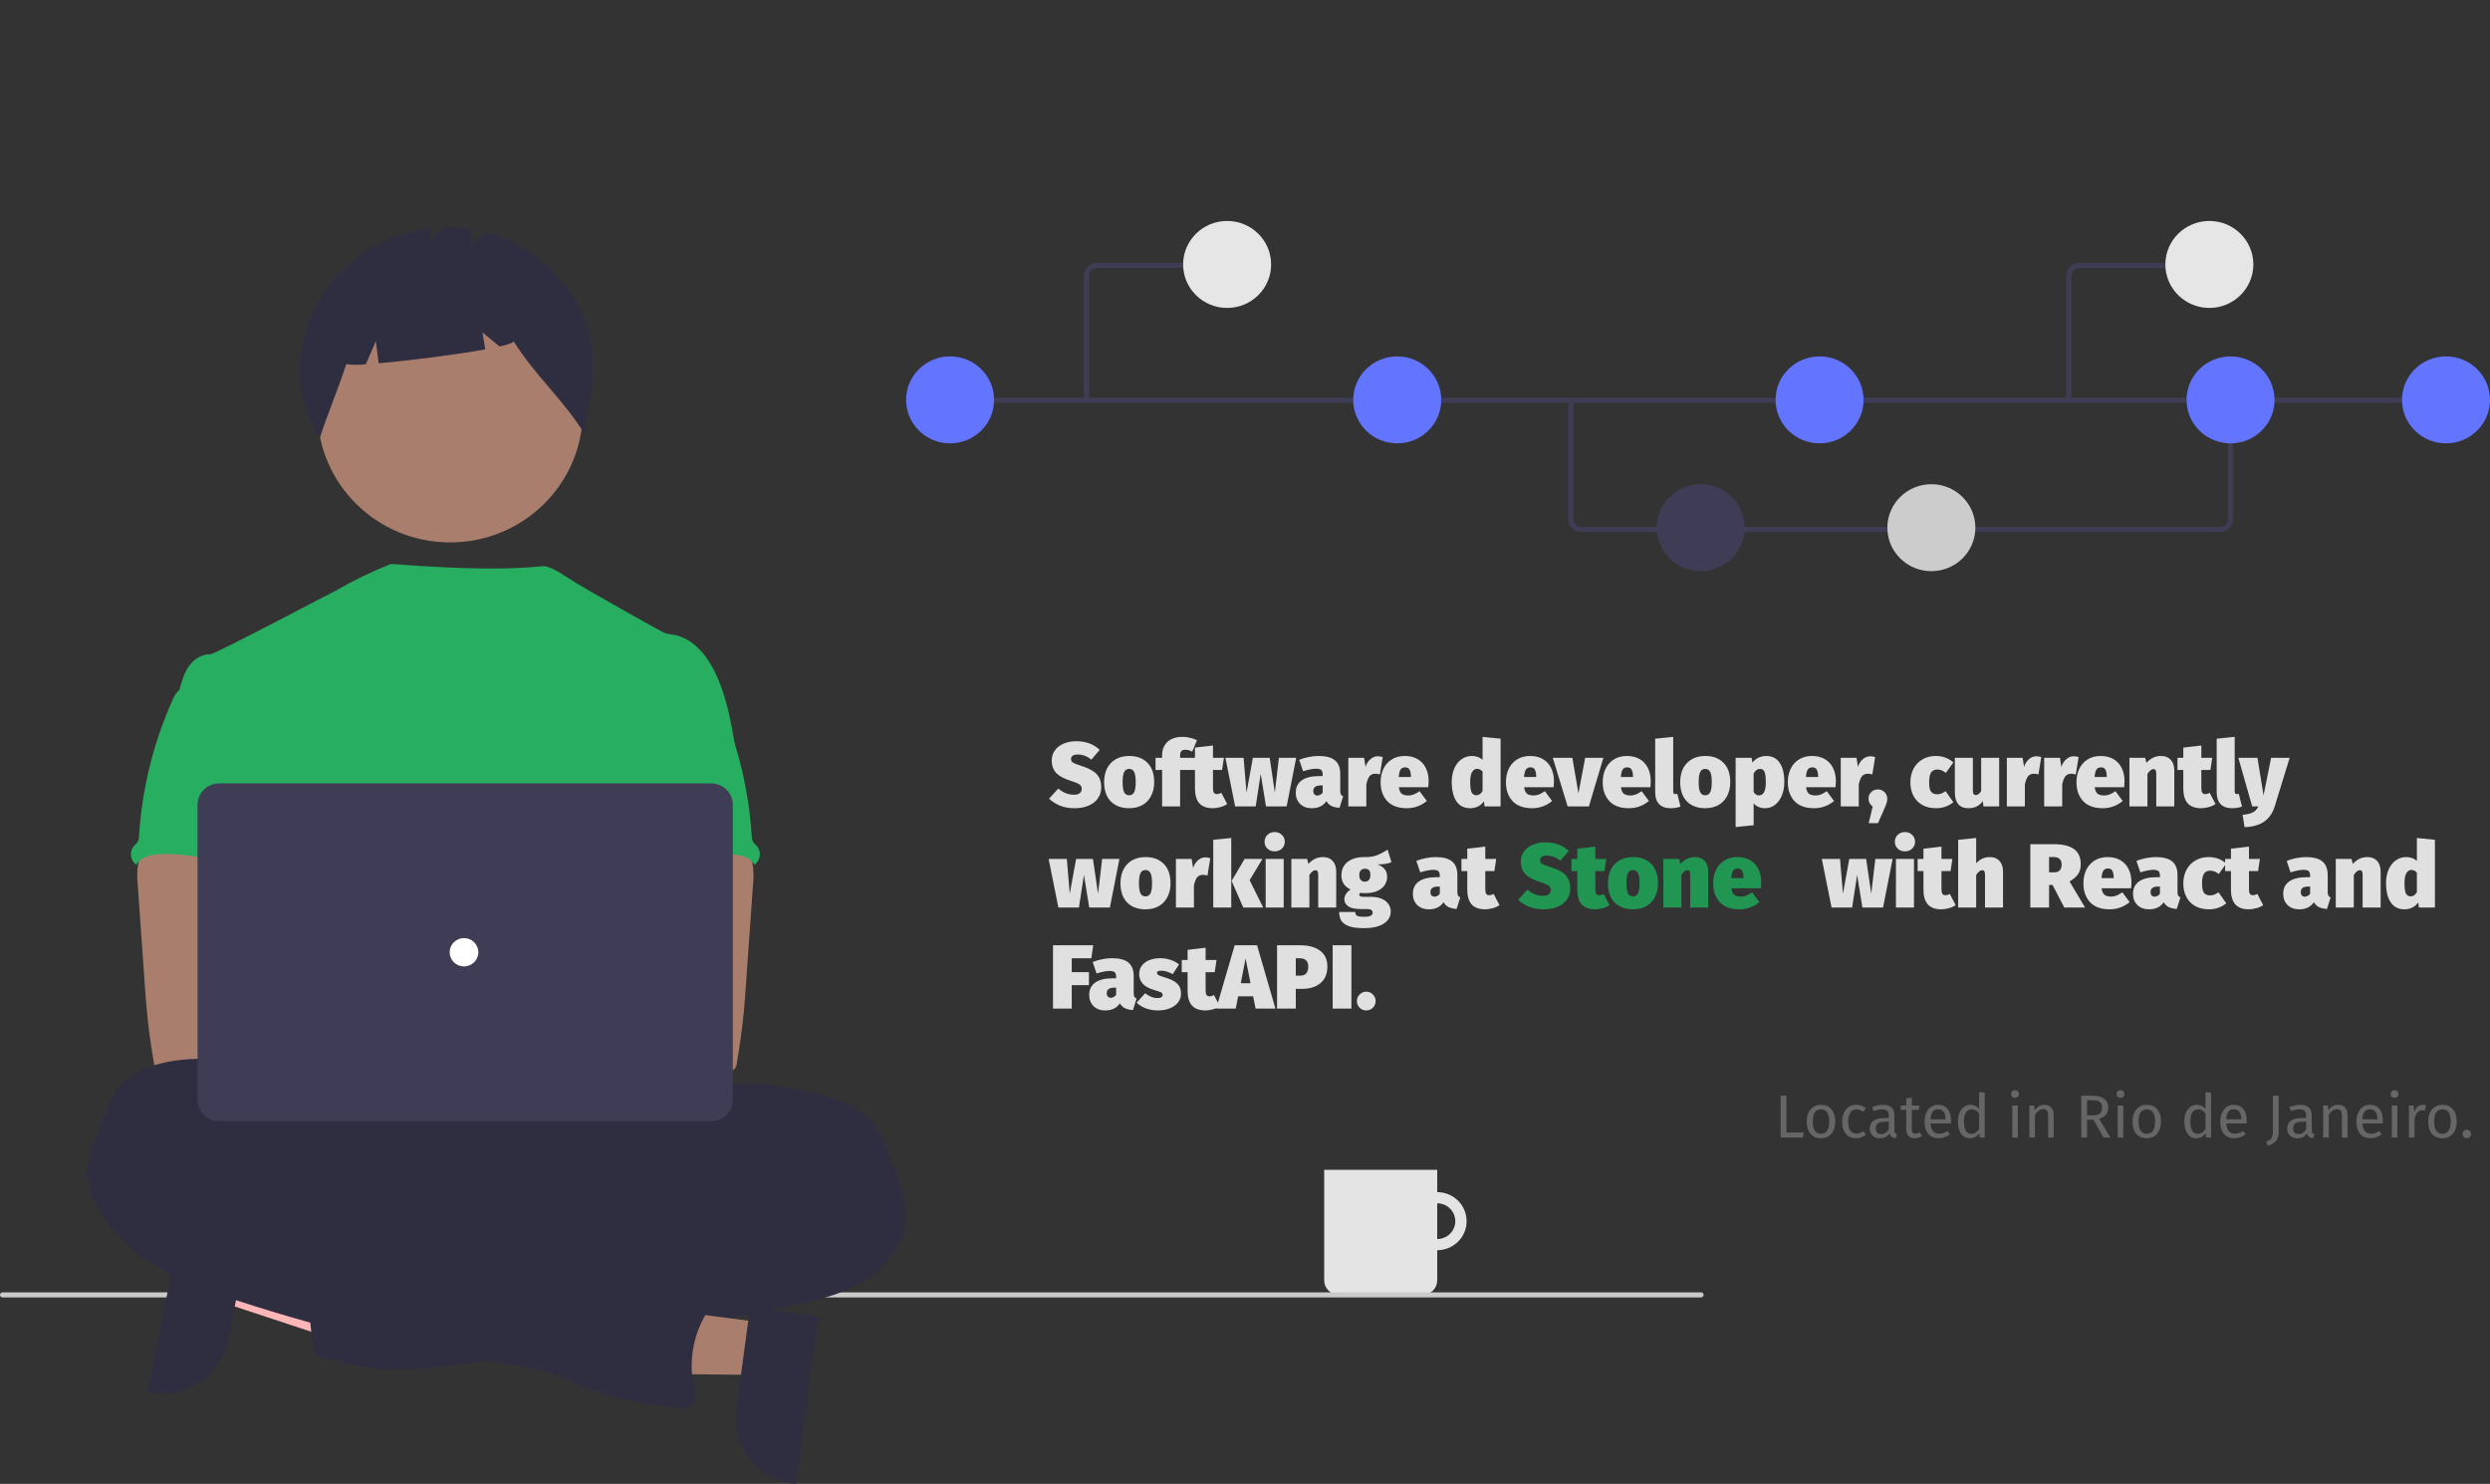 <svg width="985" height="587" viewBox="0 0 985 587" fill="none" xmlns="http://www.w3.org/2000/svg">
<rect x="0" y="0" width="985" height="587" fill="#333333" stroke="none"/>
<g clip-path="url(#clip0_17_204)">
<path d="M568.537 471.593C566.238 471.593 563.99 472.267 562.078 473.529C560.166 474.792 558.676 476.586 557.796 478.685C556.916 480.785 556.686 483.095 557.135 485.324C557.583 487.553 558.691 489.6 560.316 491.207C561.942 492.813 564.014 493.908 566.269 494.351C568.525 494.794 570.862 494.567 572.987 493.697C575.111 492.828 576.927 491.355 578.204 489.466C579.482 487.576 580.164 485.355 580.164 483.082C580.164 480.035 578.939 477.113 576.758 474.958C574.578 472.803 571.621 471.593 568.537 471.593ZM568.537 490.153C567.122 490.153 565.739 489.738 564.562 488.961C563.386 488.184 562.469 487.08 561.927 485.788C561.386 484.496 561.244 483.075 561.52 481.703C561.796 480.331 562.478 479.071 563.478 478.083C564.479 477.094 565.754 476.42 567.142 476.148C568.529 475.875 569.968 476.015 571.275 476.55C572.583 477.085 573.7 477.991 574.486 479.154C575.273 480.317 575.692 481.684 575.692 483.082V483.082C575.692 484.958 574.938 486.756 573.597 488.082C572.255 489.408 570.435 490.153 568.537 490.153Z" fill="#E4E4E4"/>
<path d="M523.821 462.754H568.537V506.491C568.537 508.018 567.924 509.482 566.831 510.562C565.739 511.642 564.257 512.248 562.712 512.248H529.646C528.101 512.248 526.619 511.642 525.527 510.562C524.434 509.482 523.821 508.018 523.821 506.491V462.754Z" fill="#E4E4E4"/>
<path d="M673.017 513.249H0.907C0.658 513.222 0.427 513.105 0.26 512.92C0.093 512.736 6.10352e-05 512.497 6.10352e-05 512.249C6.10352e-05 512.001 0.093 511.762 0.26 511.578C0.427 511.393 0.658 511.276 0.907 511.249H673.017C673.266 511.276 673.497 511.393 673.664 511.578C673.832 511.762 673.924 512.001 673.924 512.249C673.924 512.497 673.832 512.736 673.664 512.92C673.497 513.105 673.266 513.222 673.017 513.249Z" fill="#CACACA"/>
<path d="M90.47 494.36L86.313 514.672L163.612 540.185L169.748 510.206L90.47 494.36Z" fill="#FFB6B6"/>
<path d="M98.241 490.521L90.054 530.522L90.054 530.523C88.669 537.284 84.624 543.224 78.808 547.038C72.992 550.851 65.882 552.225 59.041 550.858L58.202 550.69L71.607 485.197L98.241 490.521Z" fill="#2F2E41"/>
<path d="M178.065 214.575C207.052 214.575 230.551 191.352 230.551 162.706C230.551 134.06 207.052 110.837 178.065 110.837C149.078 110.837 125.579 134.06 125.579 162.706C125.579 191.352 149.078 214.575 178.065 214.575Z" fill="#A97E6D"/>
<path d="M227.088 117.958C219.241 105.365 206.957 96.086 192.603 91.907L186.159 96.554V90.52C182.712 89.999 179.222 89.798 175.737 89.92L170.178 94.891V90.333C161.947 91.344 154.017 94.029 146.889 98.219C139.761 102.41 133.588 108.014 128.761 114.679C116.688 131.878 114.65 155.806 126.525 173.144C129.784 163.244 133.74 153.955 137 144.057C139.562 144.402 142.159 144.414 144.724 144.094L148.689 134.949L149.797 143.707C162.089 142.649 180.321 140.325 191.973 138.196L190.84 131.477L197.619 137.06C201.189 136.248 203.309 135.511 203.134 134.948C211.8 148.756 222.407 157.574 231.072 171.382C234.364 151.912 238.152 135.724 227.088 117.958Z" fill="#2F2E41"/>
<path d="M195.142 502.125C269.78 502.125 330.285 485.399 330.285 464.767C330.285 444.135 269.78 427.41 195.142 427.41C120.505 427.41 59.999 444.135 59.999 464.767C59.999 485.399 120.505 502.125 195.142 502.125Z" fill="#2F2E41"/>
<path d="M290.947 296.088C289.143 285.358 287.281 274.421 282.235 264.755C278.918 258.423 273.653 252.389 266.556 251.137C265.158 251.014 263.784 250.7 262.473 250.203C260.394 249.213 232.448 233.448 228.006 230.702C224.193 228.345 218.173 223.98 215.137 223.98C212.083 223.914 200.373 226.607 154.668 223.076C146.98 226.126 139.536 229.743 132.397 233.898C132.25 233.802 84.96 258.898 83.183 258.832C79.818 258.692 76.691 260.821 74.762 263.502C72.834 266.183 71.929 269.502 70.982 272.71C81.311 295.442 90.762 318.203 101.092 340.935C101.575 341.792 101.832 342.755 101.839 343.735C101.631 344.753 101.192 345.711 100.554 346.535C95.488 354.577 95.649 364.691 96.202 374.143C96.756 383.595 97.441 393.578 93.167 402.05C92.004 404.376 90.492 406.505 89.387 408.831C86.797 414.098 85.861 430.947 87.374 436.606L276.86 441.971C272.786 430.903 290.947 296.088 290.947 296.088Z" fill="#27AE60"/>
<path d="M54.603 341.943C54.225 344.646 54.187 347.385 54.49 350.097L57.206 388.641C57.461 392.274 57.711 395.898 58.056 399.522C58.708 406.555 59.681 413.531 60.89 420.498C60.917 421.487 61.34 422.425 62.067 423.106C62.793 423.787 63.763 424.156 64.764 424.131C76.719 426.631 89.071 426.531 101.272 425.85C119.89 424.823 167.522 422.88 170.432 419.144C173.342 415.408 171.646 409.365 167.852 406.345C164.057 403.324 101.2 395.959 101.2 395.959C101.814 391.149 103.667 386.619 105.424 382.053C108.581 373.953 111.53 365.587 111.587 356.911C111.643 348.234 108.335 339.111 101.143 334.141C95.227 330.06 87.61 329.303 80.4 329.471C75.155 329.62 66.092 328.378 61.3 330.405C57.509 332.055 55.311 338.275 54.603 341.943Z" fill="#A97E6D"/>
<path d="M291.284 429.073C294.43 427.887 297.899 428.316 301.273 428.765C312.132 430.231 323.151 431.734 333.216 436.021C337.941 438.021 342.44 440.691 345.634 444.621C348.467 448.161 350.123 452.495 351.692 456.762L355.322 466.588C356.865 470.279 357.929 474.148 358.488 478.103C359.622 489.862 351.485 500.948 341.25 507.056C331.015 513.165 318.966 515.34 307.227 517.619C295.489 519.898 283.705 522.419 272.015 525.091C266.562 526.489 261.03 527.565 255.448 528.312C242.935 529.712 229.856 527.649 217.967 531.74C213.241 533.375 208.601 535.803 203.7 536.933C200.441 537.61 197.147 538.106 193.833 538.418L171.331 540.958C166.756 541.563 162.149 541.912 157.534 542.004C147.706 542.004 138.037 539.704 128.494 537.404C127.479 537.228 126.514 536.843 125.66 536.274C124.149 535.097 123.818 533.014 123.6 531.128C122.636 522.779 121.793 514.42 121.071 506.052C120.844 503.334 120.674 500.393 122.177 498.105C124.067 495.305 127.753 494.425 131.117 493.883C145.384 491.576 159.836 490.585 174.288 490.922C179.778 485.496 188.832 485.468 196.025 482.516C198.671 481.316 201.231 479.939 203.689 478.397C216.554 470.98 230.931 466.491 245.772 465.257C248.679 465.169 251.567 464.762 254.382 464.043C259.947 462.334 265.024 457.682 270.741 458.822C271.449 456.889 271.941 454.302 273.574 452.976C274.384 452.294 275.388 451.837 276.135 451.108C277.714 449.53 277.855 447.045 277.618 444.841C277.382 442.637 276.853 440.377 277.429 438.228C277.669 437.415 278.022 436.639 278.479 435.921C281.304 431.09 285.585 428.606 291.284 429.073Z" fill="#2F2E41"/>
<path d="M70.436 273.402C69.515 274.355 68.801 275.483 68.338 276.718C60.699 293.732 56.187 311.954 55.013 330.532C55.033 331.438 54.822 332.334 54.399 333.138C53.981 333.672 53.516 334.169 53.009 334.623C52.568 335.14 52.233 335.739 52.026 336.384C51.818 337.029 51.741 337.708 51.799 338.383C51.857 339.058 52.048 339.714 52.363 340.316C52.678 340.917 53.11 341.451 53.633 341.888C53.719 341.96 53.807 342.028 53.898 342.094C55.457 339.194 59.19 338.247 62.508 337.995C78.394 336.753 93.912 344.056 109.845 343.505C108.721 339.666 107.104 335.978 106.187 332.093C102.133 314.843 112.245 296.061 106.046 279.446C104.807 276.121 102.738 272.852 99.478 271.395C98.128 270.857 96.715 270.488 95.272 270.295C91.246 269.576 83.231 266.504 79.339 267.737C77.902 268.195 77.335 269.529 76.144 270.336C74.335 271.478 71.935 271.898 70.436 273.402Z" fill="#27AE60"/>
<path d="M291.061 330.405C286.27 328.378 277.207 329.62 271.961 329.471C264.752 329.303 257.134 330.06 251.218 334.141C244.026 339.111 240.718 348.234 240.775 356.911C240.831 365.587 243.78 373.953 246.937 382.053C248.695 386.619 250.547 391.149 251.161 395.959C251.161 395.959 188.304 403.324 184.51 406.345C180.715 409.365 179.019 415.408 181.929 419.144C184.84 422.88 275.642 426.631 287.597 424.131C288.598 424.156 289.568 423.787 290.295 423.106C291.021 422.425 291.444 421.487 291.472 420.498C292.68 413.531 293.653 406.555 294.305 399.522C294.65 395.898 294.901 392.274 295.156 388.641L297.872 350.097C298.174 347.385 298.136 344.646 297.758 341.943C297.05 338.275 294.852 332.055 291.061 330.405Z" fill="#A97E6D"/>
<path d="M276.217 270.336C275.026 269.529 274.459 268.195 273.023 267.737C269.13 266.504 261.115 269.576 257.089 270.295C255.646 270.488 254.234 270.857 252.884 271.395C249.623 272.852 247.554 276.121 246.316 279.446C240.116 296.061 250.229 314.843 246.174 332.093C245.257 335.978 243.64 339.666 242.516 343.505C258.45 344.056 273.968 336.753 289.854 337.995C293.172 338.247 296.904 339.194 298.464 342.094C298.554 342.028 298.642 341.96 298.728 341.888C299.252 341.451 299.683 340.917 299.998 340.316C300.313 339.714 300.505 339.058 300.563 338.383C300.62 337.708 300.543 337.029 300.336 336.384C300.128 335.739 299.794 335.14 299.352 334.623C298.845 334.169 298.38 333.672 297.963 333.138C297.539 332.334 297.328 331.438 297.348 330.532C296.175 311.954 291.663 293.732 284.023 276.718C283.56 275.483 282.846 274.355 281.926 273.402C280.426 271.898 278.026 271.478 276.217 270.336Z" fill="#27AE60"/>
<path d="M302.79 523.356L300.028 543.898L218.535 543.143L222.613 512.824L302.79 523.356Z" fill="#A97E6D"/>
<path d="M323.644 520.763L314.736 587L313.888 586.889C306.969 585.98 300.699 582.392 296.457 576.915C292.215 571.437 290.348 564.519 291.267 557.682L291.267 557.68L296.708 517.224L323.644 520.763Z" fill="#2F2E41"/>
<path d="M111.071 439.468C111.071 440.402 109.587 439.468 109.452 438.468C108.412 430.913 102.344 424.683 95.275 421.657C88.207 418.631 80.154 418.472 72.5 419.191C60.923 420.274 47.928 424.655 43.694 435.348C42.693 437.848 33.309 460.107 34.224 465.113C36.691 478.468 45.934 489.891 57.133 497.802C68.332 505.712 81.417 510.438 94.47 514.701C128.981 525.949 164.388 534.306 200.317 539.684C206.138 540.553 212.017 541.356 217.592 543.205C222.582 544.858 227.251 547.333 232.128 549.275C243.469 553.775 255.669 555.383 267.756 556.962C269.816 557.224 272.179 557.41 273.701 556.028C275.667 554.228 275.016 551.087 274.456 548.5C272.405 538.664 274.126 528.425 279.286 519.773C281.31 516.411 283.941 512.964 283.558 509.073C283.105 504.534 278.53 501.322 273.975 500.593C269.419 499.864 264.789 500.938 260.214 501.526C258.646 501.882 257.003 501.722 255.536 501.068C254.856 500.615 254.24 500.075 253.702 499.463C250.551 496.459 246.518 494.518 242.182 493.919C237.846 493.32 233.429 494.094 229.566 496.129C227.874 497.063 225.316 494.98 223.555 494.196L203.68 485.304C180.848 475.097 157.902 464.841 133.746 458.378C131.819 458.004 129.987 457.251 128.359 456.164C127.159 455.23 126.299 453.965 125.193 452.924C122.783 450.673 119.425 449.776 116.537 448.179C113.648 446.582 110.409 442.671 111.071 439.468Z" fill="#2F2E41"/>
<path d="M162.521 425.972C170.344 425.972 176.687 419.704 176.687 411.972C176.687 404.241 170.344 397.973 162.521 397.973C154.697 397.973 148.355 404.241 148.355 411.972C148.355 419.704 154.697 425.972 162.521 425.972Z" fill="#FBBEBE"/>
<path d="M193.888 425.972C201.712 425.972 208.054 419.704 208.054 411.972C208.054 404.241 201.712 397.973 193.888 397.973C186.064 397.973 179.722 404.241 179.722 411.972C179.722 419.704 186.064 425.972 193.888 425.972Z" fill="#FBBEBE"/>
<path d="M281.331 443.518H86.712C84.44 443.515 82.262 442.622 80.655 441.035C79.048 439.447 78.144 437.294 78.142 435.049V318.367C78.144 316.122 79.048 313.969 80.655 312.381C82.262 310.793 84.44 309.9 86.712 309.898H281.331C283.603 309.9 285.782 310.793 287.388 312.381C288.995 313.969 289.899 316.122 289.902 318.367V435.049C289.899 437.294 288.995 439.447 287.388 441.035C285.782 442.622 283.603 443.515 281.331 443.518Z" fill="#3F3D56"/>
<path d="M183.55 382.312C186.681 382.312 189.22 379.803 189.22 376.708C189.22 373.613 186.681 371.104 183.55 371.104C180.418 371.104 177.879 373.613 177.879 376.708C177.879 379.803 180.418 382.312 183.55 382.312Z" fill="white"/>
<path d="M878.318 210.443H625.464C624.122 210.442 622.836 209.914 621.888 208.977C620.939 208.04 620.406 206.769 620.404 205.443V158.345H622.428V205.443C622.429 206.239 622.749 207.001 623.318 207.564C623.887 208.126 624.659 208.442 625.464 208.443H878.318C879.123 208.442 879.895 208.126 880.464 207.564C881.033 207.001 881.353 206.239 881.354 205.443V158.016H883.378V205.443C883.376 206.769 882.843 208.04 881.894 208.977C880.946 209.914 879.66 210.442 878.318 210.443Z" fill="#3F3D56"/>
<path d="M969.979 157.345H375.799V159.345H969.979V157.345Z" fill="#3F3D56"/>
<path d="M375.842 175.39C385.455 175.39 393.248 167.689 393.248 158.189C393.248 148.689 385.455 140.988 375.842 140.988C366.229 140.988 358.436 148.689 358.436 158.189C358.436 167.689 366.229 175.39 375.842 175.39Z" fill="#6375FF"/>
<path d="M552.719 175.39C562.332 175.39 570.125 167.689 570.125 158.189C570.125 148.689 562.332 140.988 552.719 140.988C543.106 140.988 535.313 148.689 535.313 158.189C535.313 167.689 543.106 175.39 552.719 175.39Z" fill="#6375FF"/>
<path d="M672.757 225.949C682.37 225.949 690.163 218.248 690.163 208.748C690.163 199.248 682.37 191.547 672.757 191.547C663.144 191.547 655.351 199.248 655.351 208.748C655.351 218.248 663.144 225.949 672.757 225.949Z" fill="#3F3D56"/>
<path d="M764.013 225.949C773.626 225.949 781.419 218.248 781.419 208.748C781.419 199.248 773.626 191.547 764.013 191.547C754.4 191.547 746.607 199.248 746.607 208.748C746.607 218.248 754.4 225.949 764.013 225.949Z" fill="#CCCCCC"/>
<path d="M719.792 175.39C729.405 175.39 737.198 167.689 737.198 158.189C737.198 148.689 729.405 140.988 719.792 140.988C710.179 140.988 702.386 148.689 702.386 158.189C702.386 167.689 710.179 175.39 719.792 175.39Z" fill="#6375FF"/>
<path d="M967.594 175.39C977.207 175.39 985 167.689 985 158.189C985 148.689 977.207 140.988 967.594 140.988C957.981 140.988 950.188 148.689 950.188 158.189C950.188 167.689 957.981 175.39 967.594 175.39Z" fill="#6375FF"/>
<path d="M882.366 175.39C891.979 175.39 899.772 167.689 899.772 158.189C899.772 148.689 891.979 140.988 882.366 140.988C872.753 140.988 864.96 148.689 864.96 158.189C864.96 167.689 872.753 175.39 882.366 175.39Z" fill="#6375FF"/>
<path d="M429.817 159.345C429.549 159.345 429.291 159.24 429.102 159.052C428.912 158.865 428.805 158.611 428.805 158.345V108.985C428.807 107.66 429.34 106.389 430.289 105.451C431.237 104.514 432.523 103.987 433.864 103.985H483.116C483.385 103.985 483.642 104.091 483.832 104.278C484.022 104.466 484.128 104.72 484.128 104.985C484.128 105.251 484.022 105.505 483.832 105.692C483.642 105.88 483.385 105.985 483.116 105.985H433.864C433.06 105.986 432.288 106.302 431.719 106.865C431.15 107.427 430.83 108.19 430.829 108.985V158.345C430.829 158.611 430.722 158.865 430.533 159.052C430.343 159.24 430.085 159.345 429.817 159.345Z" fill="#3F3D56"/>
<path d="M485.431 121.813C495.044 121.813 502.837 114.112 502.837 104.612C502.837 95.112 495.044 87.41 485.431 87.41C475.818 87.41 468.025 95.112 468.025 104.612C468.025 114.112 475.818 121.813 485.431 121.813Z" fill="#E6E6E6"/>
<path d="M819.381 158.345H817.357V108.985C817.358 107.66 817.892 106.389 818.84 105.451C819.789 104.514 821.075 103.987 822.416 103.985H871.668V105.985H822.416C821.611 105.986 820.84 106.302 820.271 106.865C819.702 107.427 819.382 108.19 819.381 108.985V158.345Z" fill="#3F3D56"/>
<path d="M873.983 121.813C883.596 121.813 891.388 114.112 891.388 104.612C891.388 95.112 883.596 87.41 873.983 87.41C864.37 87.41 856.577 95.112 856.577 104.612C856.577 114.112 864.37 121.813 873.983 121.813Z" fill="#E6E6E6"/>
<path d="M425.764 293.224C429.58 293.224 432.664 294.364 435.016 296.644L431.74 300.496C430.06 299.152 428.272 298.48 426.376 298.48C425.488 298.48 424.816 298.636 424.36 298.948C423.904 299.26 423.676 299.704 423.676 300.28C423.676 300.712 423.796 301.072 424.036 301.36C424.3 301.624 424.72 301.876 425.296 302.116C425.896 302.356 426.856 302.692 428.176 303.124C430.816 303.964 432.712 305.02 433.864 306.292C435.04 307.564 435.628 309.304 435.628 311.512C435.628 313.12 435.196 314.548 434.332 315.796C433.492 317.02 432.28 317.98 430.696 318.676C429.112 319.372 427.24 319.72 425.08 319.72C422.872 319.72 420.928 319.372 419.248 318.676C417.568 317.98 416.152 317.068 415 315.94L418.636 311.944C420.532 313.576 422.584 314.392 424.792 314.392C425.824 314.392 426.604 314.188 427.132 313.78C427.66 313.348 427.924 312.796 427.924 312.124C427.924 311.62 427.804 311.2 427.564 310.864C427.348 310.528 426.952 310.216 426.376 309.928C425.8 309.64 424.96 309.328 423.856 308.992C420.952 308.08 418.924 306.988 417.772 305.716C416.62 304.42 416.044 302.812 416.044 300.892C416.044 299.332 416.464 297.976 417.304 296.824C418.144 295.672 419.296 294.784 420.76 294.16C422.248 293.536 423.916 293.224 425.764 293.224ZM446.676 299.056C449.748 299.056 452.16 299.956 453.912 301.756C455.688 303.556 456.576 306.112 456.576 309.424C456.576 311.488 456.168 313.3 455.352 314.86C454.56 316.42 453.42 317.62 451.932 318.46C450.444 319.3 448.692 319.72 446.676 319.72C443.604 319.72 441.18 318.82 439.404 317.02C437.652 315.22 436.776 312.664 436.776 309.352C436.776 307.288 437.172 305.476 437.964 303.916C438.78 302.356 439.932 301.156 441.42 300.316C442.908 299.476 444.66 299.056 446.676 299.056ZM446.676 304.168C445.764 304.168 445.104 304.576 444.696 305.392C444.288 306.208 444.084 307.528 444.084 309.352C444.084 311.248 444.288 312.604 444.696 313.42C445.104 314.212 445.764 314.608 446.676 314.608C447.588 314.608 448.248 314.2 448.656 313.384C449.064 312.568 449.268 311.248 449.268 309.424C449.268 307.528 449.064 306.184 448.656 305.392C448.248 304.576 447.588 304.168 446.676 304.168ZM468.816 296.608C468.12 296.608 467.616 296.788 467.304 297.148C466.992 297.508 466.836 298.132 466.836 299.02V299.776H471.3L470.508 304.6H466.836V319H459.708V304.6H457.115V299.776H459.708V298.66C459.708 296.572 460.404 294.856 461.796 293.512C463.188 292.168 465.204 291.496 467.844 291.496C468.852 291.496 469.872 291.628 470.904 291.892C471.936 292.132 472.8 292.444 473.496 292.828L471.624 297.328C470.736 296.848 469.8 296.608 468.816 296.608ZM485.453 318.064C484.709 318.592 483.797 319 482.717 319.288C481.661 319.576 480.653 319.72 479.693 319.72C477.317 319.696 475.553 319.036 474.401 317.74C473.273 316.42 472.709 314.476 472.709 311.908V304.6H470.405V299.776H472.709V295.744L479.837 294.916V299.776H484.157L483.437 304.6H479.837V311.836C479.837 312.676 479.969 313.276 480.233 313.636C480.497 313.972 480.869 314.14 481.349 314.14C481.949 314.14 482.549 313.972 483.149 313.636L485.453 318.064ZM512.754 299.776L508.974 319H500.802L498.714 306.112L496.734 319H488.598L484.746 299.776H491.946L493.098 313.564L495.618 299.776H502.278L504.294 313.564L505.914 299.776H512.754ZM530.175 312.772C530.175 313.444 530.259 313.948 530.427 314.284C530.595 314.596 530.895 314.836 531.327 315.004L529.887 319.576C528.591 319.48 527.535 319.24 526.719 318.856C525.903 318.448 525.231 317.8 524.703 316.912C523.455 318.784 521.523 319.72 518.907 319.72C517.011 319.72 515.475 319.156 514.299 318.028C513.147 316.876 512.571 315.4 512.571 313.6C512.571 311.464 513.363 309.832 514.947 308.704C516.531 307.576 518.835 307.012 521.859 307.012H523.227V306.544C523.227 305.584 523.035 304.936 522.651 304.6C522.267 304.264 521.535 304.096 520.455 304.096C519.879 304.096 519.135 304.192 518.223 304.384C517.335 304.552 516.423 304.792 515.487 305.104L513.939 300.568C515.115 300.088 516.387 299.716 517.755 299.452C519.147 299.188 520.407 299.056 521.535 299.056C524.559 299.056 526.755 299.644 528.123 300.82C529.491 301.972 530.175 303.748 530.175 306.148V312.772ZM521.103 314.716C521.535 314.716 521.931 314.608 522.291 314.392C522.675 314.176 522.987 313.9 523.227 313.564V310.72H522.471C521.463 310.72 520.719 310.9 520.239 311.26C519.759 311.62 519.519 312.172 519.519 312.916C519.519 313.468 519.663 313.912 519.951 314.248C520.239 314.56 520.623 314.716 521.103 314.716ZM545.035 299.164C545.659 299.164 546.307 299.272 546.979 299.488L545.863 306.364C545.215 306.172 544.627 306.076 544.099 306.076C543.043 306.076 542.251 306.424 541.723 307.12C541.219 307.816 540.811 308.86 540.499 310.252V319H533.371V299.776H539.599L540.175 303.376C540.583 302.104 541.231 301.084 542.119 300.316C543.007 299.548 543.979 299.164 545.035 299.164ZM565.155 309.136C565.155 309.736 565.107 310.492 565.011 311.404H553.347C553.539 312.7 553.935 313.576 554.535 314.032C555.159 314.464 556.047 314.68 557.199 314.68C557.871 314.68 558.555 314.548 559.251 314.284C559.947 313.996 560.715 313.564 561.555 312.988L564.435 316.876C562.107 318.772 559.467 319.72 556.515 319.72C553.107 319.72 550.527 318.784 548.775 316.912C547.023 315.016 546.147 312.52 546.147 309.424C546.147 307.504 546.507 305.764 547.227 304.204C547.971 302.62 549.063 301.372 550.503 300.46C551.943 299.524 553.683 299.056 555.723 299.056C557.619 299.056 559.275 299.452 560.691 300.244C562.107 301.036 563.199 302.188 563.967 303.7C564.759 305.212 565.155 307.024 565.155 309.136ZM558.135 307.12C558.111 305.992 557.931 305.116 557.595 304.492C557.283 303.868 556.707 303.556 555.867 303.556C555.075 303.556 554.475 303.832 554.067 304.384C553.683 304.936 553.431 305.932 553.311 307.372H558.135V307.12ZM593.608 292.216V319H587.272L587.02 317.02C585.652 318.82 583.84 319.72 581.584 319.72C579.16 319.72 577.336 318.796 576.112 316.948C574.888 315.1 574.276 312.544 574.276 309.28C574.276 307.312 574.612 305.56 575.284 304.024C575.956 302.464 576.892 301.252 578.092 300.388C579.316 299.5 580.72 299.056 582.304 299.056C583.96 299.056 585.352 299.56 586.48 300.568V291.496L593.608 292.216ZM583.996 314.608C585.004 314.608 585.832 314.044 586.48 312.916V305.212C586.144 304.852 585.808 304.588 585.472 304.42C585.136 304.228 584.764 304.132 584.356 304.132C583.516 304.132 582.844 304.552 582.34 305.392C581.836 306.208 581.584 307.528 581.584 309.352C581.584 311.464 581.788 312.868 582.196 313.564C582.628 314.26 583.228 314.608 583.996 314.608ZM614.725 309.136C614.725 309.736 614.677 310.492 614.581 311.404H602.917C603.109 312.7 603.505 313.576 604.105 314.032C604.729 314.464 605.617 314.68 606.769 314.68C607.441 314.68 608.125 314.548 608.821 314.284C609.517 313.996 610.285 313.564 611.125 312.988L614.005 316.876C611.677 318.772 609.037 319.72 606.085 319.72C602.677 319.72 600.097 318.784 598.345 316.912C596.593 315.016 595.717 312.52 595.717 309.424C595.717 307.504 596.077 305.764 596.797 304.204C597.541 302.62 598.633 301.372 600.073 300.46C601.513 299.524 603.253 299.056 605.293 299.056C607.189 299.056 608.845 299.452 610.261 300.244C611.677 301.036 612.769 302.188 613.537 303.7C614.329 305.212 614.725 307.024 614.725 309.136ZM607.705 307.12C607.681 305.992 607.501 305.116 607.165 304.492C606.853 303.868 606.277 303.556 605.437 303.556C604.645 303.556 604.045 303.832 603.637 304.384C603.253 304.936 603.001 305.932 602.881 307.372H607.705V307.12ZM634.269 299.776L628.545 319H620.121L614.253 299.776H621.993L624.405 313.852L627.069 299.776H634.269ZM653.011 309.136C653.011 309.736 652.963 310.492 652.867 311.404H641.203C641.395 312.7 641.791 313.576 642.391 314.032C643.015 314.464 643.903 314.68 645.055 314.68C645.727 314.68 646.411 314.548 647.107 314.284C647.803 313.996 648.571 313.564 649.411 312.988L652.291 316.876C649.963 318.772 647.323 319.72 644.371 319.72C640.963 319.72 638.383 318.784 636.631 316.912C634.879 315.016 634.003 312.52 634.003 309.424C634.003 307.504 634.363 305.764 635.083 304.204C635.827 302.62 636.919 301.372 638.359 300.46C639.799 299.524 641.539 299.056 643.579 299.056C645.475 299.056 647.131 299.452 648.547 300.244C649.963 301.036 651.055 302.188 651.823 303.7C652.615 305.212 653.011 307.024 653.011 309.136ZM645.991 307.12C645.967 305.992 645.787 305.116 645.451 304.492C645.139 303.868 644.563 303.556 643.723 303.556C642.931 303.556 642.331 303.832 641.923 304.384C641.539 304.936 641.287 305.932 641.167 307.372H645.991V307.12ZM660.81 319.72C658.866 319.72 657.366 319.18 656.31 318.1C655.278 316.996 654.762 315.448 654.762 313.456V292.216L661.89 291.496V313.168C661.89 313.816 662.178 314.14 662.754 314.14C663.018 314.14 663.27 314.092 663.51 313.996L664.77 319.072C663.642 319.504 662.322 319.72 660.81 319.72ZM674.559 299.056C677.631 299.056 680.043 299.956 681.795 301.756C683.571 303.556 684.459 306.112 684.459 309.424C684.459 311.488 684.051 313.3 683.235 314.86C682.443 316.42 681.303 317.62 679.815 318.46C678.327 319.3 676.575 319.72 674.559 319.72C671.487 319.72 669.063 318.82 667.287 317.02C665.535 315.22 664.659 312.664 664.659 309.352C664.659 307.288 665.055 305.476 665.847 303.916C666.663 302.356 667.815 301.156 669.303 300.316C670.791 299.476 672.543 299.056 674.559 299.056ZM674.559 304.168C673.647 304.168 672.987 304.576 672.579 305.392C672.171 306.208 671.967 307.528 671.967 309.352C671.967 311.248 672.171 312.604 672.579 313.42C672.987 314.212 673.647 314.608 674.559 314.608C675.471 314.608 676.131 314.2 676.539 313.384C676.947 312.568 677.151 311.248 677.151 309.424C677.151 307.528 676.947 306.184 676.539 305.392C676.131 304.576 675.471 304.168 674.559 304.168ZM698.642 299.056C701.018 299.056 702.806 299.956 704.006 301.756C705.23 303.556 705.842 306.076 705.842 309.316C705.842 311.308 705.518 313.096 704.87 314.68C704.246 316.24 703.346 317.476 702.17 318.388C701.018 319.276 699.686 319.72 698.174 319.72C696.35 319.72 694.862 319.084 693.71 317.812V326.452L686.582 327.172V299.776H692.918L693.206 301.648C693.974 300.736 694.826 300.076 695.762 299.668C696.722 299.26 697.682 299.056 698.642 299.056ZM695.834 314.644C697.634 314.644 698.534 312.904 698.534 309.424C698.534 307.96 698.438 306.844 698.246 306.076C698.054 305.308 697.79 304.804 697.454 304.564C697.142 304.3 696.734 304.168 696.23 304.168C695.222 304.168 694.382 304.768 693.71 305.968V313.312C694.022 313.792 694.346 314.14 694.682 314.356C695.018 314.548 695.402 314.644 695.834 314.644ZM726.241 309.136C726.241 309.736 726.193 310.492 726.097 311.404H714.433C714.625 312.7 715.021 313.576 715.621 314.032C716.245 314.464 717.133 314.68 718.285 314.68C718.957 314.68 719.641 314.548 720.337 314.284C721.033 313.996 721.801 313.564 722.641 312.988L725.521 316.876C723.193 318.772 720.553 319.72 717.601 319.72C714.193 319.72 711.613 318.784 709.861 316.912C708.109 315.016 707.233 312.52 707.233 309.424C707.233 307.504 707.593 305.764 708.313 304.204C709.057 302.62 710.149 301.372 711.589 300.46C713.029 299.524 714.769 299.056 716.809 299.056C718.705 299.056 720.361 299.452 721.777 300.244C723.193 301.036 724.285 302.188 725.053 303.7C725.845 305.212 726.241 307.024 726.241 309.136ZM719.221 307.12C719.197 305.992 719.017 305.116 718.681 304.492C718.369 303.868 717.793 303.556 716.953 303.556C716.161 303.556 715.561 303.832 715.153 304.384C714.769 304.936 714.517 305.932 714.397 307.372H719.221V307.12ZM739.836 299.164C740.46 299.164 741.108 299.272 741.78 299.488L740.664 306.364C740.016 306.172 739.428 306.076 738.9 306.076C737.844 306.076 737.052 306.424 736.524 307.12C736.02 307.816 735.612 308.86 735.3 310.252V319H728.172V299.776H734.4L734.976 303.376C735.384 302.104 736.032 301.084 736.92 300.316C737.808 299.548 738.78 299.164 739.836 299.164ZM742.863 312.304C743.919 312.304 744.795 312.664 745.491 313.384C746.211 314.08 746.571 314.956 746.571 316.012C746.571 316.588 746.463 317.188 746.247 317.812C746.055 318.412 745.683 319.336 745.131 320.584L742.899 325.624H739.227L740.811 319.036C740.283 318.7 739.875 318.268 739.587 317.74C739.299 317.212 739.155 316.624 739.155 315.976C739.155 314.92 739.503 314.044 740.199 313.348C740.919 312.652 741.807 312.304 742.863 312.304ZM765.722 299.056C768.458 299.056 770.786 299.908 772.706 301.612L769.754 305.752C768.65 304.864 767.522 304.42 766.37 304.42C765.266 304.42 764.45 304.804 763.922 305.572C763.394 306.34 763.13 307.66 763.13 309.532C763.13 311.332 763.394 312.568 763.922 313.24C764.474 313.888 765.266 314.212 766.298 314.212C766.85 314.212 767.366 314.128 767.846 313.96C768.326 313.768 768.926 313.444 769.646 312.988L772.706 317.344C770.762 318.928 768.494 319.72 765.902 319.72C763.814 319.72 762.002 319.3 760.466 318.46C758.93 317.596 757.754 316.396 756.938 314.86C756.122 313.3 755.714 311.524 755.714 309.532C755.714 307.516 756.122 305.716 756.938 304.132C757.778 302.548 758.954 301.312 760.466 300.424C761.978 299.512 763.73 299.056 765.722 299.056ZM790.841 319H784.613L784.361 316.912C783.041 318.784 781.145 319.72 778.673 319.72C776.873 319.72 775.529 319.18 774.641 318.1C773.753 317.02 773.309 315.52 773.309 313.6V299.776H780.437V312.664C780.437 313.36 780.533 313.852 780.725 314.14C780.941 314.404 781.241 314.536 781.625 314.536C781.961 314.536 782.309 314.404 782.669 314.14C783.053 313.876 783.401 313.48 783.713 312.952V299.776H790.841V319ZM805.543 299.164C806.167 299.164 806.815 299.272 807.487 299.488L806.371 306.364C805.723 306.172 805.135 306.076 804.607 306.076C803.551 306.076 802.759 306.424 802.231 307.12C801.727 307.816 801.319 308.86 801.007 310.252V319H793.879V299.776H800.107L800.683 303.376C801.091 302.104 801.739 301.084 802.627 300.316C803.515 299.548 804.487 299.164 805.543 299.164ZM820.309 299.164C820.933 299.164 821.581 299.272 822.253 299.488L821.137 306.364C820.489 306.172 819.901 306.076 819.373 306.076C818.317 306.076 817.525 306.424 816.997 307.12C816.493 307.816 816.085 308.86 815.773 310.252V319H808.645V299.776H814.873L815.449 303.376C815.857 302.104 816.505 301.084 817.393 300.316C818.281 299.548 819.253 299.164 820.309 299.164ZM840.429 309.136C840.429 309.736 840.381 310.492 840.285 311.404H828.621C828.813 312.7 829.209 313.576 829.809 314.032C830.433 314.464 831.321 314.68 832.473 314.68C833.145 314.68 833.829 314.548 834.525 314.284C835.221 313.996 835.989 313.564 836.829 312.988L839.709 316.876C837.381 318.772 834.741 319.72 831.789 319.72C828.381 319.72 825.801 318.784 824.049 316.912C822.297 315.016 821.421 312.52 821.421 309.424C821.421 307.504 821.781 305.764 822.501 304.204C823.245 302.62 824.337 301.372 825.777 300.46C827.217 299.524 828.957 299.056 830.997 299.056C832.893 299.056 834.549 299.452 835.965 300.244C837.381 301.036 838.473 302.188 839.241 303.7C840.033 305.212 840.429 307.024 840.429 309.136ZM833.409 307.12C833.385 305.992 833.205 305.116 832.869 304.492C832.557 303.868 831.981 303.556 831.141 303.556C830.349 303.556 829.749 303.832 829.341 304.384C828.957 304.936 828.705 305.932 828.585 307.372H833.409V307.12ZM854.924 299.056C856.532 299.056 857.792 299.56 858.704 300.568C859.64 301.576 860.108 302.992 860.108 304.816V319H852.98V306.112C852.98 305.392 852.884 304.9 852.692 304.636C852.524 304.372 852.26 304.24 851.9 304.24C851.108 304.24 850.304 304.876 849.488 306.148V319H842.36V299.776H848.588L849.092 301.756C849.98 300.82 850.88 300.136 851.792 299.704C852.728 299.272 853.772 299.056 854.924 299.056ZM876.425 318.064C875.681 318.592 874.769 319 873.689 319.288C872.633 319.576 871.625 319.72 870.665 319.72C868.289 319.696 866.525 319.036 865.373 317.74C864.245 316.42 863.681 314.476 863.681 311.908V304.6H861.377V299.776H863.681V295.744L870.809 294.916V299.776H875.129L874.409 304.6H870.809V311.836C870.809 312.676 870.941 313.276 871.205 313.636C871.469 313.972 871.841 314.14 872.321 314.14C872.921 314.14 873.521 313.972 874.121 313.636L876.425 318.064ZM882.927 319.72C880.983 319.72 879.483 319.18 878.427 318.1C877.395 316.996 876.879 315.448 876.879 313.456V292.216L884.007 291.496V313.168C884.007 313.816 884.295 314.14 884.871 314.14C885.135 314.14 885.387 314.092 885.627 313.996L886.887 319.072C885.759 319.504 884.439 319.72 882.927 319.72ZM899.848 318.964C899.032 321.628 897.64 323.644 895.672 325.012C893.704 326.38 891.112 327.112 887.896 327.208L887.14 322.348C888.988 322.156 890.356 321.82 891.244 321.34C892.156 320.86 892.864 320.08 893.368 319H890.92L885.448 299.776H893.008L895.42 314.644L898.408 299.776H905.752L899.848 318.964ZM442.828 339.776L439.048 359H430.876L428.788 346.112L426.808 359H418.672L414.82 339.776H422.02L423.172 353.564L425.692 339.776H432.352L434.368 353.564L435.988 339.776H442.828ZM453.145 339.056C456.217 339.056 458.629 339.956 460.381 341.756C462.157 343.556 463.045 346.112 463.045 349.424C463.045 351.488 462.637 353.3 461.821 354.86C461.029 356.42 459.889 357.62 458.401 358.46C456.913 359.3 455.161 359.72 453.145 359.72C450.073 359.72 447.649 358.82 445.873 357.02C444.121 355.22 443.245 352.664 443.245 349.352C443.245 347.288 443.641 345.476 444.433 343.916C445.249 342.356 446.401 341.156 447.889 340.316C449.377 339.476 451.129 339.056 453.145 339.056ZM453.145 344.168C452.233 344.168 451.573 344.576 451.165 345.392C450.757 346.208 450.553 347.528 450.553 349.352C450.553 351.248 450.757 352.604 451.165 353.42C451.573 354.212 452.233 354.608 453.145 354.608C454.057 354.608 454.717 354.2 455.125 353.384C455.533 352.568 455.737 351.248 455.737 349.424C455.737 347.528 455.533 346.184 455.125 345.392C454.717 344.576 454.057 344.168 453.145 344.168ZM476.832 339.164C477.456 339.164 478.104 339.272 478.776 339.488L477.66 346.364C477.012 346.172 476.424 346.076 475.896 346.076C474.84 346.076 474.048 346.424 473.52 347.12C473.016 347.816 472.608 348.86 472.296 350.252V359H465.168V339.776H471.396L471.972 343.376C472.38 342.104 473.028 341.084 473.916 340.316C474.804 339.548 475.776 339.164 476.832 339.164ZM487.062 331.496V359H479.934V332.216L487.062 331.496ZM499.41 339.776L494.334 348.2L499.698 359H491.814L487.206 348.488L492.354 339.776H499.41ZM507.804 339.776V359H500.676V339.776H507.804ZM504.24 329.156C505.392 329.156 506.34 329.528 507.084 330.272C507.852 330.992 508.236 331.892 508.236 332.972C508.236 334.052 507.852 334.964 507.084 335.708C506.34 336.428 505.392 336.788 504.24 336.788C503.088 336.788 502.128 336.428 501.36 335.708C500.616 334.964 500.244 334.052 500.244 332.972C500.244 331.892 500.616 330.992 501.36 330.272C502.128 329.528 503.088 329.156 504.24 329.156ZM523.4 339.056C525.008 339.056 526.268 339.56 527.18 340.568C528.116 341.576 528.584 342.992 528.584 344.816V359H521.456V346.112C521.456 345.392 521.36 344.9 521.168 344.636C521 344.372 520.736 344.24 520.376 344.24C519.584 344.24 518.78 344.876 517.964 346.148V359H510.836V339.776H517.064L517.568 341.756C518.456 340.82 519.356 340.136 520.268 339.704C521.204 339.272 522.248 339.056 523.4 339.056ZM550.446 341.072C549.174 341.648 547.35 341.936 544.974 341.936C546.27 342.488 547.218 343.148 547.818 343.916C548.418 344.66 548.718 345.68 548.718 346.976C548.718 348.176 548.37 349.268 547.674 350.252C546.978 351.212 545.982 351.968 544.686 352.52C543.414 353.048 541.914 353.312 540.186 353.312C539.25 353.312 538.566 353.276 538.134 353.204C537.846 353.348 537.702 353.576 537.702 353.888C537.702 354.152 537.822 354.368 538.062 354.536C538.302 354.704 538.806 354.788 539.574 354.788H542.346C543.93 354.788 545.31 355.028 546.486 355.508C547.662 355.988 548.562 356.672 549.186 357.56C549.834 358.424 550.158 359.408 550.158 360.512C550.158 362.576 549.234 364.196 547.386 365.372C545.562 366.572 542.934 367.172 539.502 367.172C536.982 367.172 535.002 366.908 533.562 366.38C532.146 365.852 531.15 365.12 530.574 364.184C530.022 363.248 529.746 362.108 529.746 360.764H536.118C536.118 361.268 536.214 361.652 536.406 361.916C536.598 362.18 536.946 362.372 537.45 362.492C537.954 362.612 538.71 362.672 539.718 362.672C541.014 362.672 541.878 362.516 542.31 362.204C542.766 361.916 542.994 361.52 542.994 361.016C542.994 360.608 542.826 360.272 542.49 360.008C542.178 359.744 541.662 359.612 540.942 359.612H538.278C536.07 359.612 534.438 359.264 533.382 358.568C532.326 357.848 531.798 356.912 531.798 355.76C531.798 355.016 532.026 354.296 532.482 353.6C532.938 352.904 533.526 352.34 534.246 351.908C532.95 351.212 532.026 350.42 531.474 349.532C530.922 348.644 530.646 347.564 530.646 346.292C530.646 344.012 531.462 342.236 533.094 340.964C534.726 339.692 536.922 339.056 539.682 339.056C541.506 339.128 543.138 338.9 544.578 338.372C546.042 337.82 547.482 337.064 548.898 336.104L550.446 341.072ZM539.898 343.664C539.25 343.664 538.722 343.88 538.314 344.312C537.906 344.744 537.702 345.356 537.702 346.148C537.702 347.012 537.906 347.672 538.314 348.128C538.722 348.56 539.25 348.776 539.898 348.776C541.362 348.776 542.094 347.864 542.094 346.04C542.094 345.2 541.914 344.6 541.554 344.24C541.194 343.856 540.642 343.664 539.898 343.664ZM576.511 352.772C576.511 353.444 576.595 353.948 576.763 354.284C576.931 354.596 577.231 354.836 577.663 355.004L576.223 359.576C574.927 359.48 573.871 359.24 573.055 358.856C572.239 358.448 571.567 357.8 571.039 356.912C569.791 358.784 567.859 359.72 565.243 359.72C563.347 359.72 561.811 359.156 560.635 358.028C559.483 356.876 558.907 355.4 558.907 353.6C558.907 351.464 559.699 349.832 561.283 348.704C562.867 347.576 565.171 347.012 568.195 347.012H569.563V346.544C569.563 345.584 569.371 344.936 568.987 344.6C568.603 344.264 567.871 344.096 566.791 344.096C566.215 344.096 565.471 344.192 564.559 344.384C563.671 344.552 562.759 344.792 561.823 345.104L560.275 340.568C561.451 340.088 562.723 339.716 564.091 339.452C565.483 339.188 566.743 339.056 567.871 339.056C570.895 339.056 573.091 339.644 574.459 340.82C575.827 341.972 576.511 343.748 576.511 346.148V352.772ZM567.439 354.716C567.871 354.716 568.267 354.608 568.627 354.392C569.011 354.176 569.323 353.9 569.563 353.564V350.72H568.807C567.799 350.72 567.055 350.9 566.575 351.26C566.095 351.62 565.855 352.172 565.855 352.916C565.855 353.468 565.999 353.912 566.287 354.248C566.575 354.56 566.959 354.716 567.439 354.716ZM593.171 358.064C592.427 358.592 591.515 359 590.435 359.288C589.379 359.576 588.371 359.72 587.411 359.72C585.035 359.696 583.271 359.036 582.119 357.74C580.991 356.42 580.427 354.476 580.427 351.908V344.6H578.123V339.776H580.427V335.744L587.555 334.916V339.776H591.875L591.155 344.6H587.555V351.836C587.555 352.676 587.687 353.276 587.951 353.636C588.215 353.972 588.587 354.14 589.067 354.14C589.667 354.14 590.267 353.972 590.867 353.636L593.171 358.064ZM748.687 339.776L744.907 359H736.735L734.647 346.112L732.667 359H724.531L720.679 339.776H727.879L729.031 353.564L731.551 339.776H738.211L740.227 353.564L741.847 339.776H748.687ZM757.132 339.776V359H750.004V339.776H757.132ZM753.568 329.156C754.72 329.156 755.668 329.528 756.412 330.272C757.18 330.992 757.564 331.892 757.564 332.972C757.564 334.052 757.18 334.964 756.412 335.708C755.668 336.428 754.72 336.788 753.568 336.788C752.416 336.788 751.456 336.428 750.688 335.708C749.944 334.964 749.572 334.052 749.572 332.972C749.572 331.892 749.944 330.992 750.688 330.272C751.456 329.528 752.416 329.156 753.568 329.156ZM773.628 358.064C772.884 358.592 771.972 359 770.892 359.288C769.836 359.576 768.828 359.72 767.868 359.72C765.492 359.696 763.728 359.036 762.576 357.74C761.448 356.42 760.884 354.476 760.884 351.908V344.6H758.58V339.776H760.884V335.744L768.012 334.916V339.776H772.332L771.612 344.6H768.012V351.836C768.012 352.676 768.144 353.276 768.408 353.636C768.672 353.972 769.044 354.14 769.524 354.14C770.124 354.14 770.724 353.972 771.324 353.636L773.628 358.064ZM787.178 339.056C788.786 339.056 790.046 339.56 790.958 340.568C791.894 341.576 792.362 342.992 792.362 344.816V359H785.234V346.112C785.234 345.392 785.138 344.9 784.946 344.636C784.778 344.372 784.514 344.24 784.154 344.24C783.362 344.24 782.558 344.876 781.742 346.148V359H774.614V332.216L781.742 331.496V341.504C782.558 340.64 783.398 340.016 784.262 339.632C785.126 339.248 786.098 339.056 787.178 339.056ZM811.945 350.072H810.577V359H803.161V333.944H812.341C815.965 333.944 818.665 334.592 820.441 335.888C822.217 337.16 823.105 339.164 823.105 341.9C823.105 343.46 822.757 344.756 822.061 345.788C821.365 346.82 820.237 347.792 818.677 348.704L824.797 359H816.589L811.945 350.072ZM810.577 345.104H812.521C813.529 345.104 814.285 344.84 814.789 344.312C815.293 343.784 815.545 342.98 815.545 341.9C815.545 339.98 814.417 339.02 812.161 339.02H810.577V345.104ZM843.171 349.136C843.171 349.736 843.123 350.492 843.027 351.404H831.363C831.555 352.7 831.951 353.576 832.551 354.032C833.175 354.464 834.063 354.68 835.215 354.68C835.887 354.68 836.571 354.548 837.267 354.284C837.963 353.996 838.731 353.564 839.571 352.988L842.451 356.876C840.123 358.772 837.483 359.72 834.531 359.72C831.123 359.72 828.543 358.784 826.791 356.912C825.039 355.016 824.163 352.52 824.163 349.424C824.163 347.504 824.523 345.764 825.243 344.204C825.987 342.62 827.079 341.372 828.519 340.46C829.959 339.524 831.699 339.056 833.739 339.056C835.635 339.056 837.291 339.452 838.707 340.244C840.123 341.036 841.215 342.188 841.983 343.7C842.775 345.212 843.171 347.024 843.171 349.136ZM836.151 347.12C836.127 345.992 835.947 345.116 835.611 344.492C835.299 343.868 834.723 343.556 833.883 343.556C833.091 343.556 832.491 343.832 832.083 344.384C831.699 344.936 831.447 345.932 831.327 347.372H836.151V347.12ZM861.382 352.772C861.382 353.444 861.466 353.948 861.634 354.284C861.802 354.596 862.102 354.836 862.534 355.004L861.094 359.576C859.798 359.48 858.742 359.24 857.926 358.856C857.11 358.448 856.438 357.8 855.91 356.912C854.662 358.784 852.73 359.72 850.114 359.72C848.218 359.72 846.682 359.156 845.506 358.028C844.354 356.876 843.778 355.4 843.778 353.6C843.778 351.464 844.57 349.832 846.154 348.704C847.738 347.576 850.042 347.012 853.066 347.012H854.434V346.544C854.434 345.584 854.242 344.936 853.858 344.6C853.474 344.264 852.742 344.096 851.662 344.096C851.086 344.096 850.342 344.192 849.43 344.384C848.542 344.552 847.63 344.792 846.694 345.104L845.146 340.568C846.322 340.088 847.594 339.716 848.962 339.452C850.354 339.188 851.614 339.056 852.742 339.056C855.766 339.056 857.962 339.644 859.33 340.82C860.698 341.972 861.382 343.748 861.382 346.148V352.772ZM852.31 354.716C852.742 354.716 853.138 354.608 853.498 354.392C853.882 354.176 854.194 353.9 854.434 353.564V350.72H853.678C852.67 350.72 851.926 350.9 851.446 351.26C850.966 351.62 850.726 352.172 850.726 352.916C850.726 353.468 850.87 353.912 851.158 354.248C851.446 354.56 851.83 354.716 852.31 354.716ZM873.686 339.056C876.422 339.056 878.75 339.908 880.67 341.612L877.718 345.752C876.614 344.864 875.486 344.42 874.334 344.42C873.23 344.42 872.414 344.804 871.886 345.572C871.358 346.34 871.094 347.66 871.094 349.532C871.094 351.332 871.358 352.568 871.886 353.24C872.438 353.888 873.23 354.212 874.262 354.212C874.814 354.212 875.33 354.128 875.81 353.96C876.29 353.768 876.89 353.444 877.61 352.988L880.67 357.344C878.726 358.928 876.458 359.72 873.866 359.72C871.778 359.72 869.966 359.3 868.43 358.46C866.894 357.596 865.718 356.396 864.902 354.86C864.086 353.3 863.678 351.524 863.678 349.532C863.678 347.516 864.086 345.716 864.902 344.132C865.742 342.548 866.918 341.312 868.43 340.424C869.942 339.512 871.694 339.056 873.686 339.056ZM895.269 358.064C894.525 358.592 893.613 359 892.533 359.288C891.477 359.576 890.469 359.72 889.509 359.72C887.133 359.696 885.369 359.036 884.217 357.74C883.089 356.42 882.525 354.476 882.525 351.908V344.6H880.221V339.776H882.525V335.744L889.653 334.916V339.776H893.973L893.253 344.6H889.653V351.836C889.653 352.676 889.785 353.276 890.049 353.636C890.313 353.972 890.685 354.14 891.165 354.14C891.765 354.14 892.365 353.972 892.965 353.636L895.269 358.064ZM920.796 352.772C920.796 353.444 920.88 353.948 921.048 354.284C921.216 354.596 921.516 354.836 921.948 355.004L920.508 359.576C919.212 359.48 918.156 359.24 917.34 358.856C916.524 358.448 915.852 357.8 915.324 356.912C914.076 358.784 912.144 359.72 909.528 359.72C907.632 359.72 906.096 359.156 904.92 358.028C903.768 356.876 903.192 355.4 903.192 353.6C903.192 351.464 903.984 349.832 905.568 348.704C907.152 347.576 909.456 347.012 912.48 347.012H913.848V346.544C913.848 345.584 913.656 344.936 913.272 344.6C912.888 344.264 912.156 344.096 911.076 344.096C910.5 344.096 909.756 344.192 908.844 344.384C907.956 344.552 907.044 344.792 906.108 345.104L904.56 340.568C905.736 340.088 907.008 339.716 908.376 339.452C909.768 339.188 911.028 339.056 912.156 339.056C915.18 339.056 917.376 339.644 918.744 340.82C920.112 341.972 920.796 343.748 920.796 346.148V352.772ZM911.724 354.716C912.156 354.716 912.552 354.608 912.912 354.392C913.296 354.176 913.608 353.9 913.848 353.564V350.72H913.092C912.084 350.72 911.34 350.9 910.86 351.26C910.38 351.62 910.14 352.172 910.14 352.916C910.14 353.468 910.284 353.912 910.572 354.248C910.86 354.56 911.244 354.716 911.724 354.716ZM936.556 339.056C938.164 339.056 939.424 339.56 940.336 340.568C941.272 341.576 941.74 342.992 941.74 344.816V359H934.612V346.112C934.612 345.392 934.516 344.9 934.324 344.636C934.156 344.372 933.892 344.24 933.532 344.24C932.74 344.24 931.936 344.876 931.12 346.148V359H923.992V339.776H930.22L930.724 341.756C931.612 340.82 932.512 340.136 933.424 339.704C934.36 339.272 935.404 339.056 936.556 339.056ZM963.206 332.216V359H956.87L956.618 357.02C955.25 358.82 953.438 359.72 951.182 359.72C948.758 359.72 946.934 358.796 945.71 356.948C944.486 355.1 943.874 352.544 943.874 349.28C943.874 347.312 944.21 345.56 944.882 344.024C945.554 342.464 946.49 341.252 947.69 340.388C948.914 339.5 950.318 339.056 951.902 339.056C953.558 339.056 954.95 339.56 956.078 340.568V331.496L963.206 332.216ZM953.594 354.608C954.602 354.608 955.43 354.044 956.078 352.916V345.212C955.742 344.852 955.406 344.588 955.07 344.42C954.734 344.228 954.362 344.132 953.954 344.132C953.114 344.132 952.442 344.552 951.938 345.392C951.434 346.208 951.182 347.528 951.182 349.352C951.182 351.464 951.386 352.868 951.794 353.564C952.226 354.26 952.826 354.608 953.594 354.608ZM416.548 399V373.944H432.46L431.704 379.092H423.964V384.564H430.768V389.712H423.964V399H416.548ZM448.472 392.772C448.472 393.444 448.556 393.948 448.724 394.284C448.892 394.596 449.192 394.836 449.624 395.004L448.184 399.576C446.888 399.48 445.832 399.24 445.016 398.856C444.2 398.448 443.528 397.8 443 396.912C441.752 398.784 439.82 399.72 437.204 399.72C435.308 399.72 433.772 399.156 432.596 398.028C431.444 396.876 430.868 395.4 430.868 393.6C430.868 391.464 431.66 389.832 433.244 388.704C434.828 387.576 437.132 387.012 440.156 387.012H441.524V386.544C441.524 385.584 441.332 384.936 440.948 384.6C440.564 384.264 439.832 384.096 438.752 384.096C438.176 384.096 437.432 384.192 436.52 384.384C435.632 384.552 434.72 384.792 433.784 385.104L432.236 380.568C433.412 380.088 434.684 379.716 436.052 379.452C437.444 379.188 438.704 379.056 439.832 379.056C442.856 379.056 445.052 379.644 446.42 380.82C447.788 381.972 448.472 383.748 448.472 386.148V392.772ZM439.4 394.716C439.832 394.716 440.228 394.608 440.588 394.392C440.972 394.176 441.284 393.9 441.524 393.564V390.72H440.768C439.76 390.72 439.016 390.9 438.536 391.26C438.056 391.62 437.816 392.172 437.816 392.916C437.816 393.468 437.96 393.912 438.248 394.248C438.536 394.56 438.92 394.716 439.4 394.716ZM459.021 379.056C460.437 379.056 461.793 379.284 463.089 379.74C464.409 380.172 465.513 380.772 466.401 381.54L463.881 385.392C463.185 384.96 462.441 384.624 461.649 384.384C460.857 384.12 460.077 383.988 459.309 383.988C458.229 383.988 457.689 384.276 457.689 384.852C457.689 385.092 457.761 385.296 457.905 385.464C458.049 385.608 458.385 385.8 458.913 386.04C459.465 386.256 460.341 386.544 461.541 386.904C463.461 387.504 464.877 388.272 465.789 389.208C466.725 390.12 467.193 391.416 467.193 393.096C467.193 394.392 466.797 395.544 466.005 396.552C465.237 397.56 464.157 398.34 462.765 398.892C461.397 399.444 459.837 399.72 458.085 399.72C456.405 399.72 454.821 399.456 453.333 398.928C451.869 398.376 450.633 397.62 449.625 396.66L453.009 392.916C453.729 393.492 454.509 393.96 455.349 394.32C456.213 394.656 457.065 394.824 457.905 394.824C458.553 394.824 459.045 394.728 459.381 394.536C459.741 394.32 459.921 394.02 459.921 393.636C459.921 393.3 459.837 393.048 459.669 392.88C459.525 392.688 459.213 392.508 458.733 392.34C458.253 392.148 457.413 391.872 456.213 391.512C452.493 390.408 450.633 388.332 450.633 385.284C450.633 384.108 450.957 383.052 451.605 382.116C452.277 381.18 453.237 380.436 454.485 379.884C455.757 379.332 457.269 379.056 459.021 379.056ZM482.535 398.064C481.791 398.592 480.879 399 479.799 399.288C478.743 399.576 477.735 399.72 476.775 399.72C474.399 399.696 472.635 399.036 471.483 397.74C470.355 396.42 469.791 394.476 469.791 391.908V384.6H467.487V379.776H469.791V375.744L476.919 374.916V379.776H481.239L480.519 384.6H476.919V391.836C476.919 392.676 477.051 393.276 477.315 393.636C477.579 393.972 477.951 394.14 478.431 394.14C479.031 394.14 479.631 393.972 480.231 393.636L482.535 398.064ZM496.696 399L495.724 394.14H489.784L488.848 399H481.108L488.416 373.944H497.272L504.544 399H496.696ZM490.828 388.956H494.68L492.736 379.128L490.828 388.956ZM514.213 373.944C517.645 373.944 520.309 374.664 522.205 376.104C524.125 377.52 525.085 379.608 525.085 382.368C525.085 385.224 524.173 387.408 522.349 388.92C520.549 390.432 518.113 391.188 515.041 391.188H512.593V399H505.177V373.944H514.213ZM514.321 385.968C516.457 385.968 517.525 384.768 517.525 382.368C517.525 380.184 516.385 379.092 514.105 379.092H512.593V385.968H514.321ZM534.601 373.944V399H527.185V373.944H534.601ZM540.468 392.304C541.5 392.304 542.376 392.676 543.096 393.42C543.816 394.14 544.176 395.004 544.176 396.012C544.176 397.02 543.816 397.896 543.096 398.64C542.376 399.36 541.5 399.72 540.468 399.72C539.436 399.72 538.56 399.36 537.84 398.64C537.12 397.896 536.76 397.02 536.76 396.012C536.76 395.004 537.12 394.14 537.84 393.42C538.56 392.676 539.436 392.304 540.468 392.304Z" fill="#E0E0E0"/>
<path d="M611.319 333.224C615.135 333.224 618.219 334.364 620.571 336.644L617.295 340.496C615.615 339.152 613.827 338.48 611.931 338.48C611.043 338.48 610.371 338.636 609.915 338.948C609.459 339.26 609.231 339.704 609.231 340.28C609.231 340.712 609.351 341.072 609.591 341.36C609.855 341.624 610.275 341.876 610.851 342.116C611.451 342.356 612.411 342.692 613.731 343.124C616.371 343.964 618.267 345.02 619.419 346.292C620.595 347.564 621.183 349.304 621.183 351.512C621.183 353.12 620.751 354.548 619.887 355.796C619.047 357.02 617.835 357.98 616.251 358.676C614.667 359.372 612.795 359.72 610.635 359.72C608.427 359.72 606.483 359.372 604.803 358.676C603.123 357.98 601.707 357.068 600.555 355.94L604.191 351.944C606.087 353.576 608.139 354.392 610.347 354.392C611.379 354.392 612.159 354.188 612.687 353.78C613.215 353.348 613.479 352.796 613.479 352.124C613.479 351.62 613.359 351.2 613.119 350.864C612.903 350.528 612.507 350.216 611.931 349.928C611.355 349.64 610.515 349.328 609.411 348.992C606.507 348.08 604.479 346.988 603.327 345.716C602.175 344.42 601.599 342.812 601.599 340.892C601.599 339.332 602.019 337.976 602.859 336.824C603.699 335.672 604.851 334.784 606.315 334.16C607.803 333.536 609.471 333.224 611.319 333.224ZM636.695 358.064C635.951 358.592 635.039 359 633.959 359.288C632.903 359.576 631.895 359.72 630.935 359.72C628.559 359.696 626.795 359.036 625.643 357.74C624.515 356.42 623.951 354.476 623.951 351.908V344.6H621.647V339.776H623.951V335.744L631.079 334.916V339.776H635.399L634.679 344.6H631.079V351.836C631.079 352.676 631.211 353.276 631.475 353.636C631.739 353.972 632.111 354.14 632.591 354.14C633.191 354.14 633.791 353.972 634.391 353.636L636.695 358.064ZM645.977 339.056C649.049 339.056 651.461 339.956 653.213 341.756C654.989 343.556 655.877 346.112 655.877 349.424C655.877 351.488 655.469 353.3 654.653 354.86C653.861 356.42 652.721 357.62 651.233 358.46C649.745 359.3 647.993 359.72 645.977 359.72C642.905 359.72 640.481 358.82 638.705 357.02C636.953 355.22 636.077 352.664 636.077 349.352C636.077 347.288 636.473 345.476 637.265 343.916C638.081 342.356 639.233 341.156 640.721 340.316C642.209 339.476 643.961 339.056 645.977 339.056ZM645.977 344.168C645.065 344.168 644.405 344.576 643.997 345.392C643.589 346.208 643.385 347.528 643.385 349.352C643.385 351.248 643.589 352.604 643.997 353.42C644.405 354.212 645.065 354.608 645.977 354.608C646.889 354.608 647.549 354.2 647.957 353.384C648.365 352.568 648.569 351.248 648.569 349.424C648.569 347.528 648.365 346.184 647.957 345.392C647.549 344.576 646.889 344.168 645.977 344.168ZM670.564 339.056C672.172 339.056 673.432 339.56 674.344 340.568C675.28 341.576 675.748 342.992 675.748 344.816V359H668.62V346.112C668.62 345.392 668.524 344.9 668.332 344.636C668.164 344.372 667.9 344.24 667.54 344.24C666.748 344.24 665.944 344.876 665.128 346.148V359H658V339.776H664.228L664.732 341.756C665.62 340.82 666.52 340.136 667.432 339.704C668.368 339.272 669.412 339.056 670.564 339.056ZM696.71 349.136C696.71 349.736 696.662 350.492 696.566 351.404H684.902C685.094 352.7 685.49 353.576 686.09 354.032C686.714 354.464 687.602 354.68 688.754 354.68C689.426 354.68 690.11 354.548 690.806 354.284C691.502 353.996 692.27 353.564 693.11 352.988L695.99 356.876C693.662 358.772 691.022 359.72 688.07 359.72C684.662 359.72 682.082 358.784 680.33 356.912C678.578 355.016 677.702 352.52 677.702 349.424C677.702 347.504 678.062 345.764 678.782 344.204C679.526 342.62 680.618 341.372 682.058 340.46C683.498 339.524 685.238 339.056 687.278 339.056C689.174 339.056 690.83 339.452 692.246 340.244C693.662 341.036 694.754 342.188 695.522 343.7C696.314 345.212 696.71 347.024 696.71 349.136ZM689.69 347.12C689.666 345.992 689.486 345.116 689.15 344.492C688.838 343.868 688.262 343.556 687.422 343.556C686.63 343.556 686.03 343.832 685.622 344.384C685.238 344.936 684.986 345.932 684.866 347.372H689.69V347.12Z" fill="#219653"/>
<path d="M706.68 433.464V448.008H713.472L713.208 450H704.4V433.464H706.68ZM720.376 437.064C722.152 437.064 723.528 437.656 724.504 438.84C725.496 440.024 725.992 441.632 725.992 443.664C725.992 444.976 725.768 446.136 725.32 447.144C724.872 448.136 724.224 448.912 723.376 449.472C722.528 450.016 721.52 450.288 720.352 450.288C718.576 450.288 717.192 449.696 716.2 448.512C715.208 447.328 714.712 445.72 714.712 443.688C714.712 442.376 714.936 441.224 715.384 440.232C715.832 439.224 716.48 438.448 717.328 437.904C718.176 437.344 719.192 437.064 720.376 437.064ZM720.376 438.84C718.184 438.84 717.088 440.456 717.088 443.688C717.088 446.904 718.176 448.512 720.352 448.512C722.528 448.512 723.616 446.896 723.616 443.664C723.616 440.448 722.536 438.84 720.376 438.84ZM734.247 437.064C734.999 437.064 735.687 437.176 736.311 437.4C736.935 437.608 737.535 437.952 738.111 438.432L737.055 439.824C736.607 439.504 736.167 439.272 735.735 439.128C735.319 438.968 734.855 438.888 734.343 438.888C733.319 438.888 732.519 439.296 731.943 440.112C731.383 440.928 731.103 442.136 731.103 443.736C731.103 445.336 731.383 446.52 731.943 447.288C732.503 448.04 733.303 448.416 734.343 448.416C734.839 448.416 735.295 448.344 735.711 448.2C736.127 448.04 736.591 447.792 737.103 447.456L738.111 448.896C736.959 449.824 735.671 450.288 734.247 450.288C732.535 450.288 731.183 449.712 730.191 448.56C729.215 447.408 728.727 445.816 728.727 443.784C728.727 442.44 728.951 441.264 729.399 440.256C729.847 439.248 730.479 438.464 731.295 437.904C732.127 437.344 733.111 437.064 734.247 437.064ZM749.386 447.048C749.386 447.56 749.474 447.944 749.65 448.2C749.826 448.44 750.09 448.624 750.442 448.752L749.938 450.288C749.282 450.208 748.754 450.024 748.354 449.736C747.954 449.448 747.658 449 747.466 448.392C746.618 449.656 745.362 450.288 743.698 450.288C742.45 450.288 741.466 449.936 740.746 449.232C740.026 448.528 739.666 447.608 739.666 446.472C739.666 445.128 740.146 444.096 741.106 443.376C742.082 442.656 743.458 442.296 745.234 442.296H747.178V441.36C747.178 440.464 746.962 439.824 746.53 439.44C746.098 439.056 745.434 438.864 744.538 438.864C743.61 438.864 742.474 439.088 741.13 439.536L740.578 437.928C742.146 437.352 743.602 437.064 744.946 437.064C746.434 437.064 747.546 437.432 748.282 438.168C749.018 438.888 749.386 439.92 749.386 441.264V447.048ZM744.202 448.632C745.466 448.632 746.458 447.976 747.178 446.664V443.76H745.522C743.186 443.76 742.018 444.624 742.018 446.352C742.018 447.104 742.202 447.672 742.57 448.056C742.938 448.44 743.482 448.632 744.202 448.632ZM760.305 449.424C759.473 450 758.529 450.288 757.473 450.288C756.401 450.288 755.561 449.984 754.953 449.376C754.361 448.752 754.065 447.856 754.065 446.688V439.056H751.857V437.352H754.065V434.496L756.273 434.232V437.352H759.273L759.033 439.056H756.273V446.592C756.273 447.248 756.385 447.728 756.609 448.032C756.849 448.32 757.241 448.464 757.785 448.464C758.281 448.464 758.841 448.296 759.465 447.96L760.305 449.424ZM771.793 443.304C771.793 443.672 771.777 444.048 771.745 444.432H763.681C763.777 445.824 764.129 446.848 764.737 447.504C765.345 448.16 766.129 448.488 767.089 448.488C767.697 448.488 768.257 448.4 768.769 448.224C769.281 448.048 769.817 447.768 770.377 447.384L771.337 448.704C769.993 449.76 768.521 450.288 766.921 450.288C765.161 450.288 763.785 449.712 762.793 448.56C761.817 447.408 761.329 445.824 761.329 443.808C761.329 442.496 761.537 441.336 761.953 440.328C762.385 439.304 762.993 438.504 763.777 437.928C764.577 437.352 765.513 437.064 766.585 437.064C768.265 437.064 769.553 437.616 770.449 438.72C771.345 439.824 771.793 441.352 771.793 443.304ZM769.609 442.656C769.609 441.408 769.361 440.456 768.865 439.8C768.369 439.144 767.625 438.816 766.633 438.816C764.825 438.816 763.841 440.144 763.681 442.8H769.609V442.656ZM785.111 432.264V450H783.167L782.951 448.248C782.535 448.888 782.015 449.392 781.391 449.76C780.767 450.112 780.071 450.288 779.303 450.288C777.799 450.288 776.623 449.696 775.775 448.512C774.943 447.328 774.527 445.736 774.527 443.736C774.527 442.44 774.727 441.288 775.127 440.28C775.527 439.272 776.103 438.488 776.855 437.928C777.607 437.352 778.487 437.064 779.495 437.064C780.791 437.064 781.927 437.584 782.903 438.624V432L785.111 432.264ZM779.783 448.536C780.455 448.536 781.031 448.384 781.511 448.08C781.991 447.76 782.455 447.288 782.903 446.664V440.472C782.487 439.928 782.039 439.52 781.559 439.248C781.095 438.96 780.567 438.816 779.975 438.816C778.999 438.816 778.239 439.224 777.695 440.04C777.167 440.856 776.903 442.072 776.903 443.688C776.903 445.32 777.151 446.536 777.647 447.336C778.143 448.136 778.855 448.536 779.783 448.536ZM798.222 437.352V450H796.014V437.352H798.222ZM797.094 431.28C797.558 431.28 797.934 431.424 798.222 431.712C798.51 432 798.654 432.36 798.654 432.792C798.654 433.224 798.51 433.584 798.222 433.872C797.934 434.144 797.558 434.28 797.094 434.28C796.646 434.28 796.278 434.144 795.99 433.872C795.702 433.584 795.558 433.224 795.558 432.792C795.558 432.36 795.702 432 795.99 431.712C796.278 431.424 796.646 431.28 797.094 431.28ZM808.74 437.064C809.892 437.064 810.788 437.408 811.428 438.096C812.084 438.784 812.412 439.728 812.412 440.928V450H810.204V441.24C810.204 440.344 810.036 439.712 809.7 439.344C809.364 438.976 808.868 438.792 808.212 438.792C807.54 438.792 806.948 438.984 806.436 439.368C805.924 439.752 805.444 440.304 804.996 441.024V450H802.788V437.352H804.684L804.876 439.224C805.324 438.552 805.876 438.024 806.532 437.64C807.204 437.256 807.94 437.064 808.74 437.064ZM828.17 442.992H825.602V450H823.322V433.464H827.666C829.73 433.464 831.29 433.856 832.346 434.64C833.418 435.424 833.954 436.592 833.954 438.144C833.954 439.296 833.658 440.232 833.066 440.952C832.474 441.672 831.578 442.216 830.378 442.584L834.842 450H832.13L828.17 442.992ZM827.906 441.24C829.106 441.24 830.01 441 830.618 440.52C831.226 440.024 831.53 439.232 831.53 438.144C831.53 437.12 831.218 436.384 830.594 435.936C829.986 435.472 829.002 435.24 827.642 435.24H825.602V441.24H827.906ZM839.941 437.352V450H837.733V437.352H839.941ZM838.813 431.28C839.277 431.28 839.653 431.424 839.941 431.712C840.229 432 840.373 432.36 840.373 432.792C840.373 433.224 840.229 433.584 839.941 433.872C839.653 434.144 839.277 434.28 838.813 434.28C838.365 434.28 837.997 434.144 837.709 433.872C837.421 433.584 837.277 433.224 837.277 432.792C837.277 432.36 837.421 432 837.709 431.712C837.997 431.424 838.365 431.28 838.813 431.28ZM849.259 437.064C851.035 437.064 852.411 437.656 853.387 438.84C854.379 440.024 854.875 441.632 854.875 443.664C854.875 444.976 854.651 446.136 854.203 447.144C853.755 448.136 853.107 448.912 852.259 449.472C851.411 450.016 850.403 450.288 849.235 450.288C847.459 450.288 846.075 449.696 845.083 448.512C844.091 447.328 843.595 445.72 843.595 443.688C843.595 442.376 843.819 441.224 844.267 440.232C844.715 439.224 845.363 438.448 846.211 437.904C847.059 437.344 848.075 437.064 849.259 437.064ZM849.259 438.84C847.067 438.84 845.971 440.456 845.971 443.688C845.971 446.904 847.059 448.512 849.235 448.512C851.411 448.512 852.499 446.896 852.499 443.664C852.499 440.448 851.419 438.84 849.259 438.84ZM874.666 432.264V450H872.722L872.506 448.248C872.09 448.888 871.57 449.392 870.946 449.76C870.322 450.112 869.626 450.288 868.858 450.288C867.354 450.288 866.178 449.696 865.33 448.512C864.498 447.328 864.082 445.736 864.082 443.736C864.082 442.44 864.282 441.288 864.682 440.28C865.082 439.272 865.658 438.488 866.41 437.928C867.162 437.352 868.042 437.064 869.05 437.064C870.346 437.064 871.482 437.584 872.458 438.624V432L874.666 432.264ZM869.338 448.536C870.01 448.536 870.586 448.384 871.066 448.08C871.546 447.76 872.01 447.288 872.458 446.664V440.472C872.042 439.928 871.594 439.52 871.114 439.248C870.65 438.96 870.122 438.816 869.53 438.816C868.554 438.816 867.794 439.224 867.25 440.04C866.722 440.856 866.458 442.072 866.458 443.688C866.458 445.32 866.706 446.536 867.202 447.336C867.698 448.136 868.41 448.536 869.338 448.536ZM888.77 443.304C888.77 443.672 888.754 444.048 888.722 444.432H880.658C880.754 445.824 881.106 446.848 881.714 447.504C882.322 448.16 883.106 448.488 884.066 448.488C884.674 448.488 885.234 448.4 885.746 448.224C886.258 448.048 886.794 447.768 887.354 447.384L888.314 448.704C886.97 449.76 885.498 450.288 883.898 450.288C882.138 450.288 880.762 449.712 879.77 448.56C878.794 447.408 878.306 445.824 878.306 443.808C878.306 442.496 878.514 441.336 878.93 440.328C879.362 439.304 879.97 438.504 880.754 437.928C881.554 437.352 882.49 437.064 883.562 437.064C885.242 437.064 886.53 437.616 887.426 438.72C888.322 439.824 888.77 441.352 888.77 443.304ZM886.586 442.656C886.586 441.408 886.338 440.456 885.842 439.8C885.346 439.144 884.602 438.816 883.61 438.816C881.802 438.816 880.818 440.144 880.658 442.8H886.586V442.656ZM901.407 447.696C901.407 449.328 901.047 450.552 900.327 451.368C899.623 452.184 898.543 452.824 897.087 453.288L896.487 451.632C897.223 451.344 897.775 451.032 898.143 450.696C898.511 450.36 898.767 449.952 898.911 449.472C899.055 448.992 899.127 448.368 899.127 447.6V433.464H901.407V447.696ZM914.48 447.048C914.48 447.56 914.568 447.944 914.744 448.2C914.92 448.44 915.184 448.624 915.536 448.752L915.032 450.288C914.376 450.208 913.848 450.024 913.448 449.736C913.048 449.448 912.752 449 912.56 448.392C911.712 449.656 910.456 450.288 908.792 450.288C907.544 450.288 906.56 449.936 905.84 449.232C905.12 448.528 904.76 447.608 904.76 446.472C904.76 445.128 905.24 444.096 906.2 443.376C907.176 442.656 908.552 442.296 910.328 442.296H912.272V441.36C912.272 440.464 912.056 439.824 911.624 439.44C911.192 439.056 910.528 438.864 909.632 438.864C908.704 438.864 907.568 439.088 906.224 439.536L905.672 437.928C907.24 437.352 908.696 437.064 910.04 437.064C911.528 437.064 912.64 437.432 913.376 438.168C914.112 438.888 914.48 439.92 914.48 441.264V447.048ZM909.296 448.632C910.56 448.632 911.552 447.976 912.272 446.664V443.76H910.616C908.28 443.76 907.112 444.624 907.112 446.352C907.112 447.104 907.296 447.672 907.664 448.056C908.032 448.44 908.576 448.632 909.296 448.632ZM924.966 437.064C926.118 437.064 927.014 437.408 927.654 438.096C928.31 438.784 928.638 439.728 928.638 440.928V450H926.43V441.24C926.43 440.344 926.262 439.712 925.926 439.344C925.59 438.976 925.094 438.792 924.438 438.792C923.766 438.792 923.174 438.984 922.662 439.368C922.15 439.752 921.67 440.304 921.222 441.024V450H919.014V437.352H920.91L921.102 439.224C921.55 438.552 922.102 438.024 922.758 437.64C923.43 437.256 924.166 437.064 924.966 437.064ZM942.629 443.304C942.629 443.672 942.613 444.048 942.581 444.432H934.517C934.613 445.824 934.965 446.848 935.573 447.504C936.181 448.16 936.965 448.488 937.925 448.488C938.533 448.488 939.093 448.4 939.605 448.224C940.117 448.048 940.653 447.768 941.213 447.384L942.173 448.704C940.829 449.76 939.357 450.288 937.757 450.288C935.997 450.288 934.621 449.712 933.629 448.56C932.653 447.408 932.165 445.824 932.165 443.808C932.165 442.496 932.373 441.336 932.789 440.328C933.221 439.304 933.829 438.504 934.613 437.928C935.413 437.352 936.349 437.064 937.421 437.064C939.101 437.064 940.389 437.616 941.285 438.72C942.181 439.824 942.629 441.352 942.629 443.304ZM940.445 442.656C940.445 441.408 940.197 440.456 939.701 439.8C939.205 439.144 938.461 438.816 937.469 438.816C935.661 438.816 934.677 440.144 934.517 442.8H940.445V442.656ZM948.363 437.352V450H946.155V437.352H948.363ZM947.235 431.28C947.699 431.28 948.075 431.424 948.363 431.712C948.651 432 948.795 432.36 948.795 432.792C948.795 433.224 948.651 433.584 948.363 433.872C948.075 434.144 947.699 434.28 947.235 434.28C946.787 434.28 946.419 434.144 946.131 433.872C945.843 433.584 945.699 433.224 945.699 432.792C945.699 432.36 945.843 432 946.131 431.712C946.419 431.424 946.787 431.28 947.235 431.28ZM958.424 437.064C958.872 437.064 959.288 437.112 959.672 437.208L959.264 439.368C958.88 439.272 958.512 439.224 958.16 439.224C957.376 439.224 956.744 439.512 956.264 440.088C955.784 440.664 955.408 441.56 955.136 442.776V450H952.928V437.352H954.824L955.04 439.92C955.376 438.976 955.832 438.264 956.408 437.784C956.984 437.304 957.656 437.064 958.424 437.064ZM966.212 437.064C967.988 437.064 969.364 437.656 970.34 438.84C971.332 440.024 971.828 441.632 971.828 443.664C971.828 444.976 971.604 446.136 971.156 447.144C970.708 448.136 970.06 448.912 969.212 449.472C968.364 450.016 967.356 450.288 966.188 450.288C964.412 450.288 963.028 449.696 962.036 448.512C961.044 447.328 960.548 445.72 960.548 443.688C960.548 442.376 960.772 441.224 961.22 440.232C961.668 439.224 962.316 438.448 963.164 437.904C964.012 437.344 965.028 437.064 966.212 437.064ZM966.212 438.84C964.02 438.84 962.924 440.456 962.924 443.688C962.924 446.904 964.012 448.512 966.188 448.512C968.364 448.512 969.452 446.896 969.452 443.664C969.452 440.448 968.372 438.84 966.212 438.84ZM975.817 446.952C976.297 446.952 976.697 447.112 977.017 447.432C977.337 447.752 977.497 448.144 977.497 448.608C977.497 449.072 977.337 449.472 977.017 449.808C976.697 450.128 976.297 450.288 975.817 450.288C975.353 450.288 974.961 450.128 974.641 449.808C974.321 449.472 974.161 449.072 974.161 448.608C974.161 448.144 974.321 447.752 974.641 447.432C974.961 447.112 975.353 446.952 975.817 446.952Z" fill="#666666"/>
</g>
<defs>
<clipPath id="clip0_17_204">
<rect width="985" height="587" fill="white"/>
</clipPath>
</defs>
</svg>
